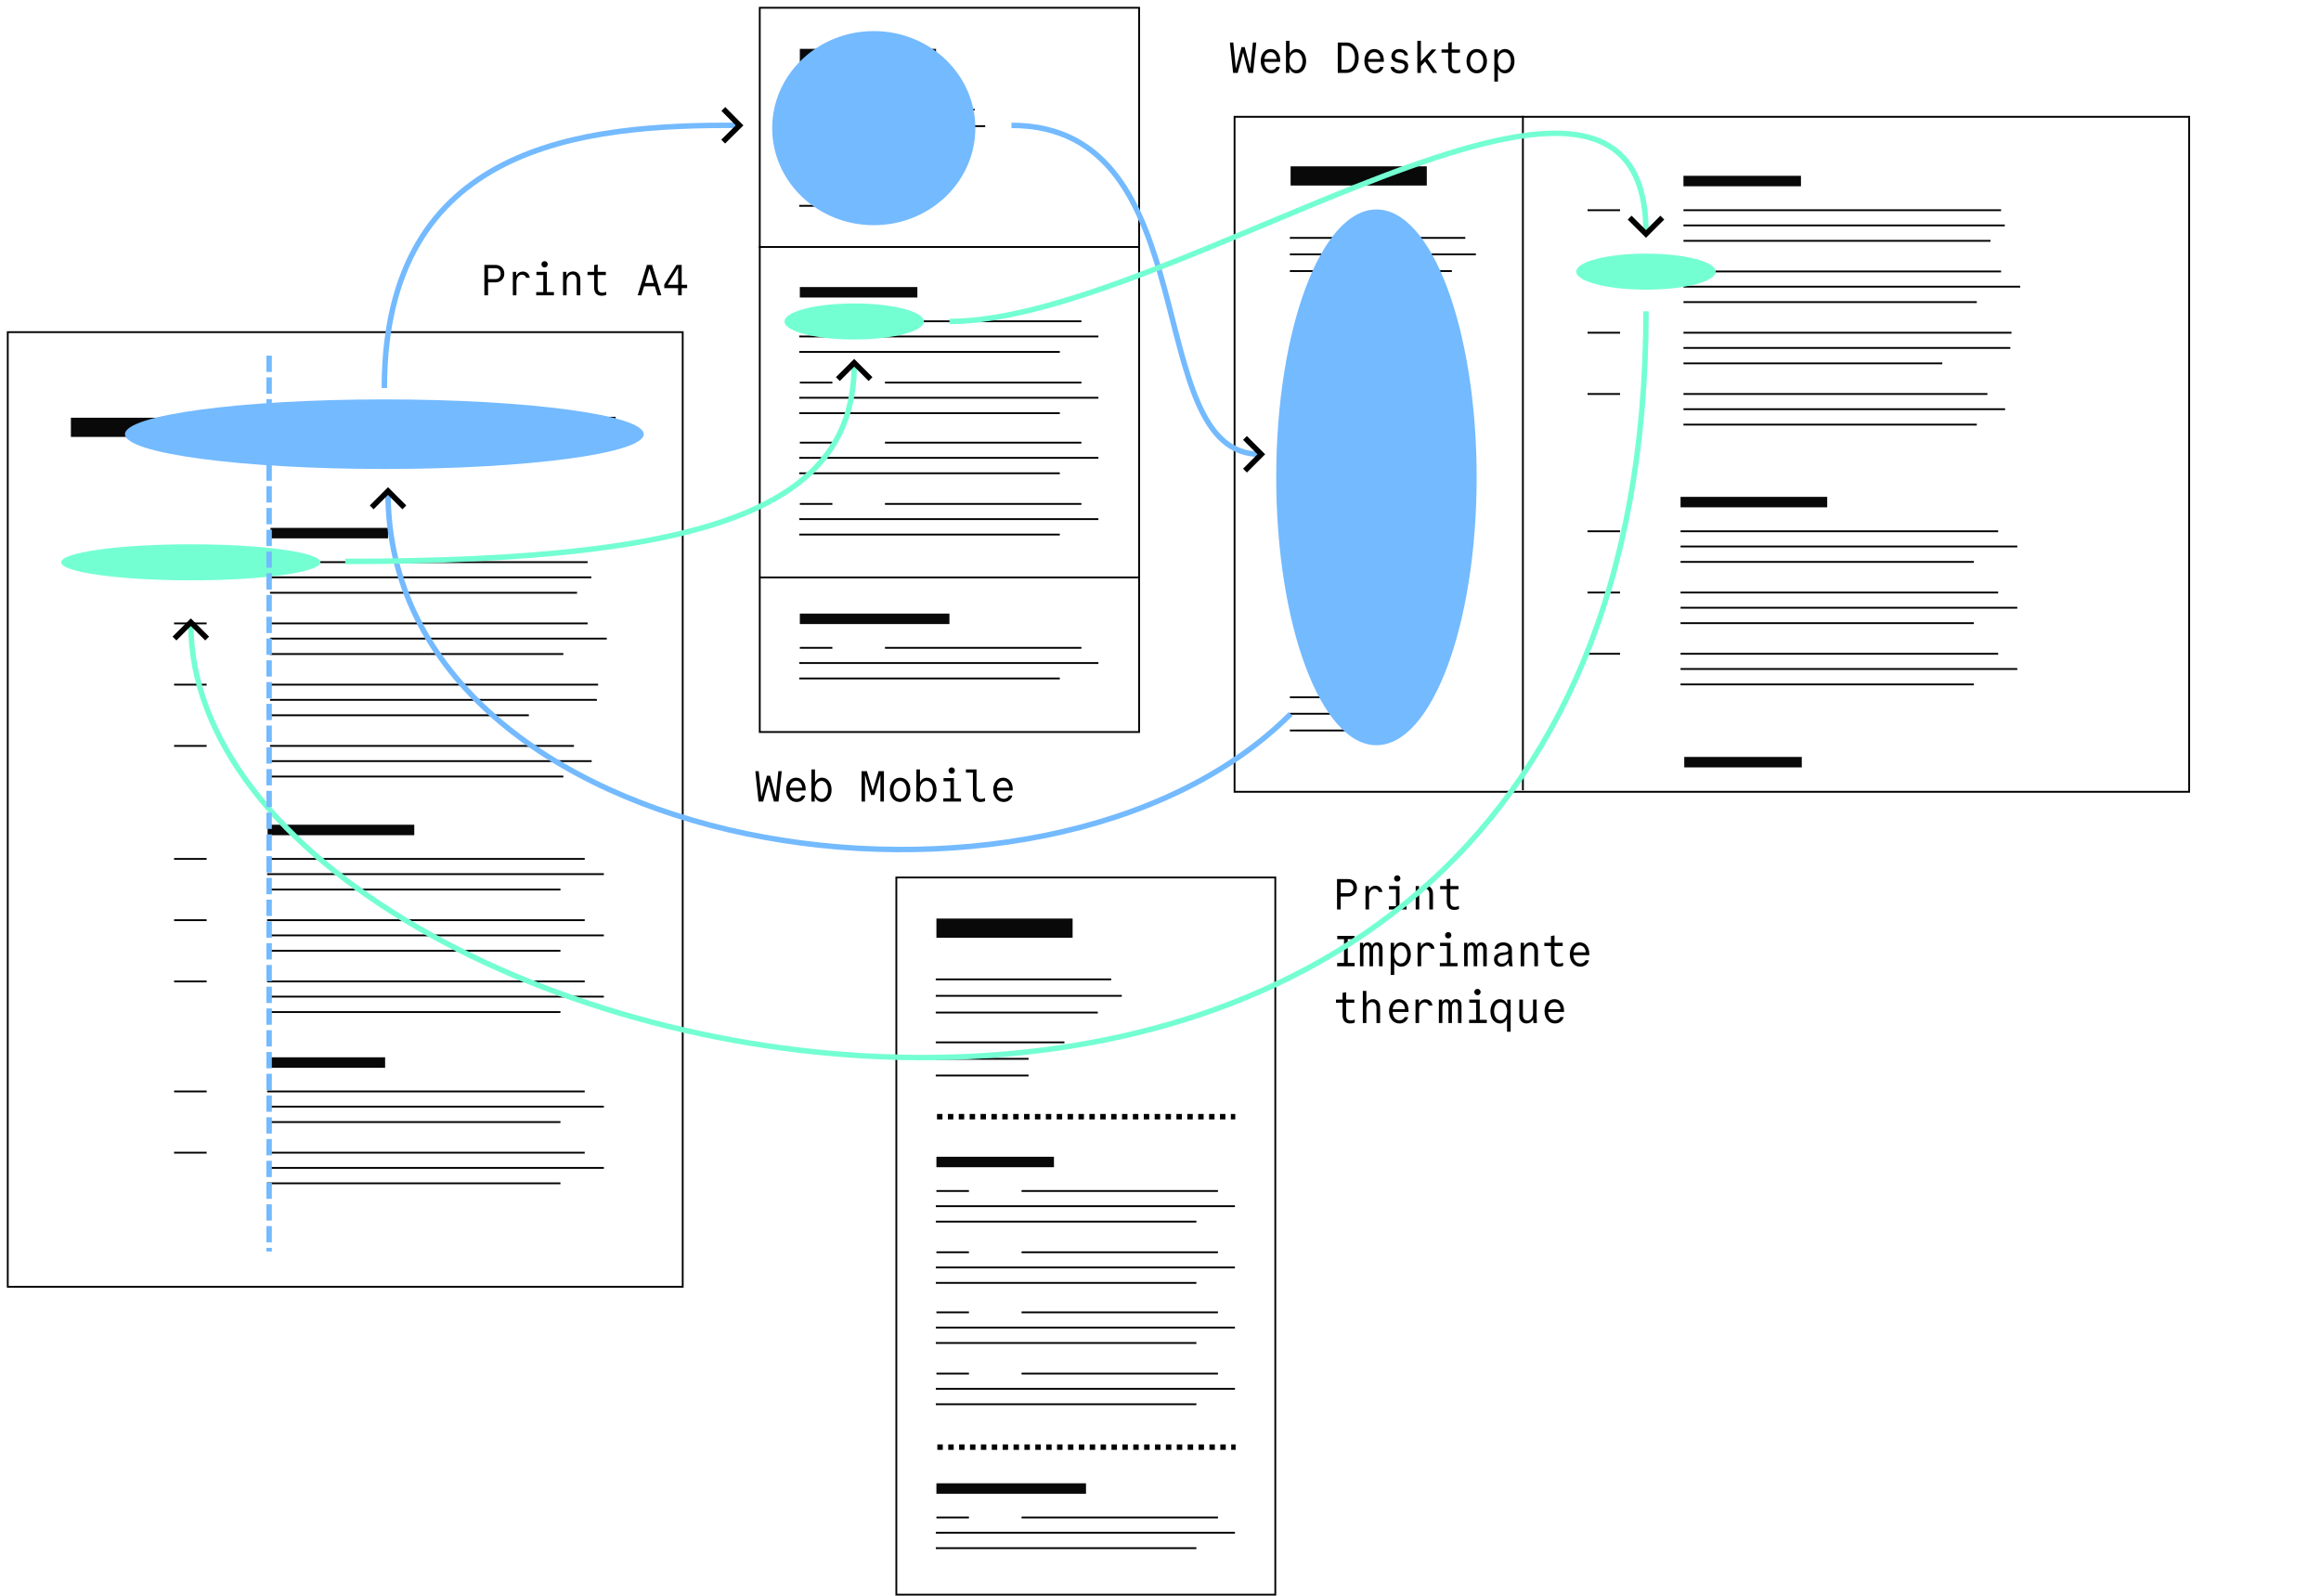 <?xml version="1.0" encoding="UTF-8" standalone="no"?>
<!-- Created with Inkscape (http://www.inkscape.org/) -->

<svg
   width="1280"
   height="880"
   viewBox="0 0 338.667 232.833"
   version="1.1"
   id="svg1"
   xml:space="preserve"
   inkscape:version="1.3 (1:1.3+202307231459+0e150ed6c4)"
   sodipodi:docname="05.svg"
   xmlns:inkscape="http://www.inkscape.org/namespaces/inkscape"
   xmlns:sodipodi="http://sodipodi.sourceforge.net/DTD/sodipodi-0.dtd"
   xmlns="http://www.w3.org/2000/svg"
   xmlns:svg="http://www.w3.org/2000/svg"><sodipodi:namedview
     id="namedview1"
     pagecolor="#ffffff"
     bordercolor="#666666"
     borderopacity="1.0"
     inkscape:showpageshadow="2"
     inkscape:pageopacity="0.0"
     inkscape:pagecheckerboard="0"
     inkscape:deskcolor="#d1d1d1"
     inkscape:document-units="mm"
     inkscape:zoom="0.78061396"
     inkscape:cx="420.18209"
     inkscape:cy="229.94721"
     inkscape:window-width="2560"
     inkscape:window-height="1371"
     inkscape:window-x="0"
     inkscape:window-y="32"
     inkscape:window-maximized="1"
     inkscape:current-layer="svg1" /><defs
     id="defs1"><marker
       style="overflow:visible"
       id="ArrowWide"
       refX="0"
       refY="0"
       orient="auto-start-reverse"
       inkscape:stockid="Wide arrow"
       markerWidth="1"
       markerHeight="1"
       viewBox="0 0 1 1"
       inkscape:isstock="true"
       inkscape:collect="always"
       preserveAspectRatio="xMidYMid"><path
         style="fill:none;stroke:context-stroke;stroke-width:1;stroke-linecap:butt"
         d="M 3,-3 0,0 3,3"
         transform="rotate(180,0.125,0)"
         sodipodi:nodetypes="ccc"
         id="path1" /></marker><marker
       style="overflow:visible"
       id="ArrowWide-6"
       refX="0"
       refY="0"
       orient="auto-start-reverse"
       inkscape:stockid="Wide arrow"
       markerWidth="1"
       markerHeight="1"
       viewBox="0 0 1 1"
       inkscape:isstock="true"
       inkscape:collect="always"
       preserveAspectRatio="xMidYMid"><path
         style="fill:none;stroke:context-stroke;stroke-width:1;stroke-linecap:butt"
         d="M 3,-3 0,0 3,3"
         transform="rotate(180,0.125,0)"
         sodipodi:nodetypes="ccc"
         id="path1-4" /></marker></defs><g
     inkscape:label="Calque 1"
     inkscape:groupmode="layer"
     id="layer1"
     style="display:inline" /><g
     inkscape:groupmode="layer"
     id="layer2"
     inkscape:label="Calque 2" /><rect
     style="fill:none;fill-opacity:1;stroke:#000000;stroke-width:0.265;stroke-dasharray:none;stroke-opacity:0.994"
     id="rect4"
     width="98.485"
     height="139.286"
     x="1.132"
     y="48.462" /><rect
     style="fill:#090909;fill-opacity:1;stroke:none;stroke-width:0.244;stroke-dasharray:none;stroke-opacity:0.994"
     id="rect5"
     width="19.873"
     height="2.799"
     x="10.344"
     y="60.949" /><rect
     style="fill:#090909;fill-opacity:1;stroke:none;stroke-width:0.244;stroke-dasharray:none;stroke-opacity:0.994"
     id="rect5-0"
     width="17.15"
     height="1.527"
     x="39.469"
     y="77.022" /><path
     style="fill:none;stroke:#000000;stroke-width:0.265;stroke-linecap:butt;stroke-linejoin:miter;stroke-dasharray:none;stroke-opacity:1"
     d="M 39.469,60.949 H 65.074"
     id="path5" /><path
     style="fill:none;stroke:#000000;stroke-width:0.265;stroke-linecap:butt;stroke-linejoin:miter;stroke-dasharray:none;stroke-opacity:1"
     d="M 39.469,63.351 H 66.616"
     id="path5-9" /><path
     style="fill:none;stroke:#000000;stroke-width:0.265;stroke-linecap:butt;stroke-linejoin:miter;stroke-dasharray:none;stroke-opacity:1"
     d="M 39.469,65.79 H 63.116"
     id="path5-4" /><g
     id="g6"
     transform="matrix(1,0,0,1,-281.771,-30.428)"
     style="stroke-width:1"><path
       style="fill:none;stroke:#000000;stroke-width:0.265;stroke-linecap:butt;stroke-linejoin:miter;stroke-dasharray:none;stroke-opacity:1"
       d="m 321.17,112.447 h 46.344"
       id="path5-5" /><path
       style="fill:none;stroke:#000000;stroke-width:0.265;stroke-linecap:butt;stroke-linejoin:miter;stroke-dasharray:none;stroke-opacity:1"
       d="m 307.174,112.447 h 4.747"
       id="path5-5-9" /><path
       style="fill:none;stroke:#000000;stroke-width:0.265;stroke-linecap:butt;stroke-linejoin:miter;stroke-dasharray:none;stroke-opacity:1"
       d="m 321.17,114.665 h 46.884"
       id="path5-9-4"
       sodipodi:nodetypes="cc" /><path
       style="fill:none;stroke:#000000;stroke-width:0.265;stroke-linecap:butt;stroke-linejoin:miter;stroke-dasharray:none;stroke-opacity:1"
       d="m 321.17,116.916 h 44.8"
       id="path5-4-7"
       sodipodi:nodetypes="cc" /></g><g
     id="g7"
     transform="matrix(1,0,0,1,-281.771,-30.428)"
     style="stroke-width:1"><path
       style="fill:none;stroke:#000000;stroke-width:0.265;stroke-linecap:butt;stroke-linejoin:miter;stroke-dasharray:none;stroke-opacity:1"
       d="m 321.17,121.385 h 46.344"
       id="path5-5-5" /><path
       style="fill:none;stroke:#000000;stroke-width:0.265;stroke-linecap:butt;stroke-linejoin:miter;stroke-dasharray:none;stroke-opacity:1"
       d="m 307.174,121.385 h 4.747"
       id="path5-5-9-2" /><path
       style="fill:none;stroke:#000000;stroke-width:0.265;stroke-linecap:butt;stroke-linejoin:miter;stroke-dasharray:none;stroke-opacity:1"
       d="m 321.17,123.603 h 49.136"
       id="path5-9-4-5" /><path
       style="fill:none;stroke:#000000;stroke-width:0.265;stroke-linecap:butt;stroke-linejoin:miter;stroke-dasharray:none;stroke-opacity:1"
       d="m 321.17,125.854 h 42.801"
       id="path5-4-7-4" /></g><g
     id="g8"
     transform="matrix(1,0,0,1,-281.771,-30.428)"
     style="stroke-width:1"><path
       style="fill:none;stroke:#000000;stroke-width:0.265;stroke-linecap:butt;stroke-linejoin:miter;stroke-dasharray:none;stroke-opacity:1"
       d="m 321.17,130.323 h 47.87"
       id="path5-5-5-3"
       sodipodi:nodetypes="cc" /><path
       style="fill:none;stroke:#000000;stroke-width:0.265;stroke-linecap:butt;stroke-linejoin:miter;stroke-dasharray:none;stroke-opacity:1"
       d="m 307.174,130.323 h 4.747"
       id="path5-5-9-2-1" /><path
       style="fill:none;stroke:#000000;stroke-width:0.265;stroke-linecap:butt;stroke-linejoin:miter;stroke-dasharray:none;stroke-opacity:1"
       d="M 321.17,132.541 H 368.863"
       id="path5-9-4-5-4"
       sodipodi:nodetypes="cc" /><path
       style="fill:none;stroke:#000000;stroke-width:0.265;stroke-linecap:butt;stroke-linejoin:miter;stroke-dasharray:none;stroke-opacity:1"
       d="m 321.17,134.792 c 0,0 32.882,0 37.767,0"
       id="path5-4-7-4-9"
       sodipodi:nodetypes="cc" /></g><g
     id="g9"
     transform="matrix(1,0,0,1,-281.771,-30.428)"
     style="stroke-width:1"><path
       style="fill:none;stroke:#000000;stroke-width:0.265;stroke-linecap:butt;stroke-linejoin:miter;stroke-dasharray:none;stroke-opacity:1"
       d="m 321.17,139.261 h 44.348"
       id="path5-5-5-9"
       sodipodi:nodetypes="cc" /><path
       style="fill:none;stroke:#000000;stroke-width:0.265;stroke-linecap:butt;stroke-linejoin:miter;stroke-dasharray:none;stroke-opacity:1"
       d="m 307.174,139.261 h 4.747"
       id="path5-5-9-2-2" /><path
       style="fill:none;stroke:#000000;stroke-width:0.265;stroke-linecap:butt;stroke-linejoin:miter;stroke-dasharray:none;stroke-opacity:1"
       d="m 321.17,141.479 h 46.933"
       id="path5-9-4-5-6"
       sodipodi:nodetypes="cc" /><path
       style="fill:none;stroke:#000000;stroke-width:0.265;stroke-linecap:butt;stroke-linejoin:miter;stroke-dasharray:none;stroke-opacity:1"
       d="m 321.17,143.73 h 42.801"
       id="path5-4-7-4-6" /></g><rect
     style="fill:#090909;fill-opacity:1;stroke:none;stroke-width:0.244;stroke-dasharray:none;stroke-opacity:0.994"
     id="rect5-0-0"
     width="21.405"
     height="1.527"
     x="39.044"
     y="120.334" /><g
     id="g10"
     transform="matrix(1,0,0,1,-281.771,-30.428)"
     style="stroke-width:1"><path
       style="fill:none;stroke:#000000;stroke-width:0.265;stroke-linecap:butt;stroke-linejoin:miter;stroke-dasharray:none;stroke-opacity:1"
       d="m 320.746,155.75 h 46.344"
       id="path5-5-8" /><path
       style="fill:none;stroke:#000000;stroke-width:0.265;stroke-linecap:butt;stroke-linejoin:miter;stroke-dasharray:none;stroke-opacity:1"
       d="m 307.174,155.75 h 4.747"
       id="path5-5-9-7" /><path
       style="fill:none;stroke:#000000;stroke-width:0.265;stroke-linecap:butt;stroke-linejoin:miter;stroke-dasharray:none;stroke-opacity:1"
       d="m 320.746,157.968 h 49.136"
       id="path5-9-4-1" /><path
       style="fill:none;stroke:#000000;stroke-width:0.265;stroke-linecap:butt;stroke-linejoin:miter;stroke-dasharray:none;stroke-opacity:1"
       d="m 320.746,160.219 h 42.801"
       id="path5-4-7-7" /></g><g
     id="g11"
     transform="matrix(1,0,0,1,-281.771,-30.428)"
     style="stroke-width:1"><path
       style="fill:none;stroke:#000000;stroke-width:0.265;stroke-linecap:butt;stroke-linejoin:miter;stroke-dasharray:none;stroke-opacity:1"
       d="m 320.746,164.688 h 46.344"
       id="path5-5-5-7" /><path
       style="fill:none;stroke:#000000;stroke-width:0.265;stroke-linecap:butt;stroke-linejoin:miter;stroke-dasharray:none;stroke-opacity:1"
       d="m 307.174,164.688 h 4.747"
       id="path5-5-9-2-22" /><path
       style="fill:none;stroke:#000000;stroke-width:0.265;stroke-linecap:butt;stroke-linejoin:miter;stroke-dasharray:none;stroke-opacity:1"
       d="m 320.746,166.906 h 49.136"
       id="path5-9-4-5-61" /><path
       style="fill:none;stroke:#000000;stroke-width:0.265;stroke-linecap:butt;stroke-linejoin:miter;stroke-dasharray:none;stroke-opacity:1"
       d="m 320.746,169.157 h 42.801"
       id="path5-4-7-4-0" /></g><g
     id="g12"
     transform="matrix(1,0,0,1,-281.771,-30.428)"
     style="stroke-width:1"><path
       style="fill:none;stroke:#000000;stroke-width:0.265;stroke-linecap:butt;stroke-linejoin:miter;stroke-dasharray:none;stroke-opacity:1"
       d="m 320.746,173.626 h 46.344"
       id="path5-5-5-3-1" /><path
       style="fill:none;stroke:#000000;stroke-width:0.265;stroke-linecap:butt;stroke-linejoin:miter;stroke-dasharray:none;stroke-opacity:1"
       d="m 307.174,173.626 h 4.747"
       id="path5-5-9-2-1-5" /><path
       style="fill:none;stroke:#000000;stroke-width:0.265;stroke-linecap:butt;stroke-linejoin:miter;stroke-dasharray:none;stroke-opacity:1"
       d="m 320.746,175.843 h 49.136"
       id="path5-9-4-5-4-9" /><path
       style="fill:none;stroke:#000000;stroke-width:0.265;stroke-linecap:butt;stroke-linejoin:miter;stroke-dasharray:none;stroke-opacity:1"
       d="m 320.746,178.095 h 42.801"
       id="path5-4-7-4-9-4" /></g><rect
     style="fill:#090909;fill-opacity:1;stroke:none;stroke-width:0.244;stroke-dasharray:none;stroke-opacity:0.994"
     id="rect5-0-0-5"
     width="17.15"
     height="1.527"
     x="39.044"
     y="154.267" /><g
     id="g13"
     transform="matrix(1,0,0,1,-281.771,-30.428)"
     style="stroke-width:1"><path
       style="fill:none;stroke:#000000;stroke-width:0.265;stroke-linecap:butt;stroke-linejoin:miter;stroke-dasharray:none;stroke-opacity:1"
       d="m 320.746,189.675 h 46.344"
       id="path5-5-8-7" /><path
       style="fill:none;stroke:#000000;stroke-width:0.265;stroke-linecap:butt;stroke-linejoin:miter;stroke-dasharray:none;stroke-opacity:1"
       d="m 307.174,189.675 h 4.747"
       id="path5-5-9-7-7" /><path
       style="fill:none;stroke:#000000;stroke-width:0.265;stroke-linecap:butt;stroke-linejoin:miter;stroke-dasharray:none;stroke-opacity:1"
       d="m 320.746,191.893 h 49.136"
       id="path5-9-4-1-6" /><path
       style="fill:none;stroke:#000000;stroke-width:0.265;stroke-linecap:butt;stroke-linejoin:miter;stroke-dasharray:none;stroke-opacity:1"
       d="m 320.746,194.144 h 42.801"
       id="path5-4-7-7-7" /></g><g
     id="g14"
     transform="matrix(1,0,0,1,-281.771,-30.428)"
     style="stroke-width:1"><path
       style="fill:none;stroke:#000000;stroke-width:0.265;stroke-linecap:butt;stroke-linejoin:miter;stroke-dasharray:none;stroke-opacity:1"
       d="m 320.746,198.613 h 46.344"
       id="path5-5-5-7-6" /><path
       style="fill:none;stroke:#000000;stroke-width:0.265;stroke-linecap:butt;stroke-linejoin:miter;stroke-dasharray:none;stroke-opacity:1"
       d="m 307.174,198.613 h 4.747"
       id="path5-5-9-2-22-5" /><path
       style="fill:none;stroke:#000000;stroke-width:0.265;stroke-linecap:butt;stroke-linejoin:miter;stroke-dasharray:none;stroke-opacity:1"
       d="m 320.746,200.831 h 49.136"
       id="path5-9-4-5-61-6" /><path
       style="fill:none;stroke:#000000;stroke-width:0.265;stroke-linecap:butt;stroke-linejoin:miter;stroke-dasharray:none;stroke-opacity:1"
       d="m 320.746,203.082 h 42.801"
       id="path5-4-7-4-0-3" /></g><path
     style="fill:none;stroke:#000000;stroke-width:0.265;stroke-linecap:butt;stroke-linejoin:miter;stroke-dasharray:none;stroke-opacity:1"
     d="M 71.048,60.949 H 89.825"
     id="path5-6" /><path
     style="fill:none;stroke:#000000;stroke-width:0.265;stroke-linecap:butt;stroke-linejoin:miter;stroke-dasharray:none;stroke-opacity:1"
     d="M 71.048,63.351 H 84.591"
     id="path5-9-1" /><path
     style="fill:none;stroke:#000000;stroke-width:0.265;stroke-linecap:butt;stroke-linejoin:miter;stroke-dasharray:none;stroke-opacity:1"
     d="M 71.048,65.79 H 84.591"
     id="path5-4-0" /><rect
     style="fill:none;fill-opacity:1;stroke:#000000;stroke-width:0.265;stroke-dasharray:none;stroke-opacity:0.994"
     id="rect4-1"
     width="98.485"
     height="139.286"
     x="17.041"
     y="-319.426"
     transform="rotate(90)" /><rect
     style="fill:#090909;fill-opacity:1;stroke:none;stroke-width:0.244;stroke-dasharray:none;stroke-opacity:0.994"
     id="rect5-05"
     width="19.873"
     height="2.799"
     x="188.317"
     y="24.271" /><g
     id="g18"
     transform="matrix(1,0,0,1,-314.751,-57.517)"
     style="stroke-width:1"><path
       style="fill:none;stroke:#000000;stroke-width:0.265;stroke-linecap:butt;stroke-linejoin:miter;stroke-dasharray:none;stroke-opacity:1"
       d="m 502.958,92.227 h 25.6"
       id="path5-1" /><path
       style="fill:none;stroke:#000000;stroke-width:0.265;stroke-linecap:butt;stroke-linejoin:miter;stroke-dasharray:none;stroke-opacity:1"
       d="m 502.958,94.629 h 27.142"
       id="path5-9-0" /><path
       style="fill:none;stroke:#000000;stroke-width:0.265;stroke-linecap:butt;stroke-linejoin:miter;stroke-dasharray:none;stroke-opacity:1"
       d="m 502.958,97.067 h 23.642"
       id="path5-4-8" /></g><g
     id="g24"
     transform="matrix(1,0,0,1,-285.627,-67.976)"
     style="stroke-width:1"><rect
       style="fill:#090909;fill-opacity:1;stroke:none;stroke-width:0.244;stroke-dasharray:none;stroke-opacity:0.994"
       id="rect5-0-1"
       width="17.146"
       height="1.527"
       x="531.267"
       y="93.627" /><g
       id="g6-5"
       transform="translate(210.098,-13.8)"
       style="stroke-width:1"><path
         style="fill:none;stroke:#000000;stroke-width:0.265;stroke-linecap:butt;stroke-linejoin:miter;stroke-dasharray:none;stroke-opacity:1"
         d="m 321.17,112.447 h 46.344"
         id="path5-5-0" /><path
         style="fill:none;stroke:#000000;stroke-width:0.265;stroke-linecap:butt;stroke-linejoin:miter;stroke-dasharray:none;stroke-opacity:1"
         d="m 307.174,112.447 h 4.747"
         id="path5-5-9-64" /><path
         style="fill:none;stroke:#000000;stroke-width:0.265;stroke-linecap:butt;stroke-linejoin:miter;stroke-dasharray:none;stroke-opacity:1"
         d="m 321.17,114.665 h 46.884"
         id="path5-9-4-6"
         sodipodi:nodetypes="cc" /><path
         style="fill:none;stroke:#000000;stroke-width:0.265;stroke-linecap:butt;stroke-linejoin:miter;stroke-dasharray:none;stroke-opacity:1"
         d="m 321.17,116.916 h 44.8"
         id="path5-4-7-2"
         sodipodi:nodetypes="cc" /></g><g
       id="g7-5"
       transform="translate(210.098,-13.8)"
       style="stroke-width:1"><path
         style="fill:none;stroke:#000000;stroke-width:0.265;stroke-linecap:butt;stroke-linejoin:miter;stroke-dasharray:none;stroke-opacity:1"
         d="m 321.17,121.385 h 46.344"
         id="path5-5-5-86" /><path
         style="fill:none;stroke:#000000;stroke-width:0.265;stroke-linecap:butt;stroke-linejoin:miter;stroke-dasharray:none;stroke-opacity:1"
         d="m 307.174,121.385 h 4.747"
         id="path5-5-9-2-28" /><path
         style="fill:none;stroke:#000000;stroke-width:0.265;stroke-linecap:butt;stroke-linejoin:miter;stroke-dasharray:none;stroke-opacity:1"
         d="m 321.17,123.603 h 49.136"
         id="path5-9-4-5-47" /><path
         style="fill:none;stroke:#000000;stroke-width:0.265;stroke-linecap:butt;stroke-linejoin:miter;stroke-dasharray:none;stroke-opacity:1"
         d="m 321.17,125.854 h 42.801"
         id="path5-4-7-4-2" /></g><g
       id="g8-4"
       transform="translate(210.098,-13.8)"
       style="stroke-width:1"><path
         style="fill:none;stroke:#000000;stroke-width:0.265;stroke-linecap:butt;stroke-linejoin:miter;stroke-dasharray:none;stroke-opacity:1"
         d="m 321.17,130.323 h 47.87"
         id="path5-5-5-3-0"
         sodipodi:nodetypes="cc" /><path
         style="fill:none;stroke:#000000;stroke-width:0.265;stroke-linecap:butt;stroke-linejoin:miter;stroke-dasharray:none;stroke-opacity:1"
         d="m 307.174,130.323 h 4.747"
         id="path5-5-9-2-1-6" /><path
         style="fill:none;stroke:#000000;stroke-width:0.265;stroke-linecap:butt;stroke-linejoin:miter;stroke-dasharray:none;stroke-opacity:1"
         d="M 321.17,132.541 H 368.863"
         id="path5-9-4-5-4-2"
         sodipodi:nodetypes="cc" /><path
         style="fill:none;stroke:#000000;stroke-width:0.265;stroke-linecap:butt;stroke-linejoin:miter;stroke-dasharray:none;stroke-opacity:1"
         d="m 321.17,134.792 c 0,0 32.882,0 37.767,0"
         id="path5-4-7-4-9-9"
         sodipodi:nodetypes="cc" /></g><g
       id="g9-9"
       transform="translate(210.098,-13.8)"
       style="stroke-width:1"><path
         style="fill:none;stroke:#000000;stroke-width:0.265;stroke-linecap:butt;stroke-linejoin:miter;stroke-dasharray:none;stroke-opacity:1"
         d="m 321.17,139.261 h 44.348"
         id="path5-5-5-9-0"
         sodipodi:nodetypes="cc" /><path
         style="fill:none;stroke:#000000;stroke-width:0.265;stroke-linecap:butt;stroke-linejoin:miter;stroke-dasharray:none;stroke-opacity:1"
         d="m 307.174,139.261 h 4.747"
         id="path5-5-9-2-2-8" /><path
         style="fill:none;stroke:#000000;stroke-width:0.265;stroke-linecap:butt;stroke-linejoin:miter;stroke-dasharray:none;stroke-opacity:1"
         d="m 321.17,141.479 h 46.933"
         id="path5-9-4-5-6-1"
         sodipodi:nodetypes="cc" /><path
         style="fill:none;stroke:#000000;stroke-width:0.265;stroke-linecap:butt;stroke-linejoin:miter;stroke-dasharray:none;stroke-opacity:1"
         d="m 321.17,143.73 h 42.801"
         id="path5-4-7-4-6-3" /></g></g><g
     id="g23"
     transform="matrix(1,0,0,1,-285.627,-69.711)"
     style="stroke-width:1"><g
       id="g21"
       transform="translate(-6.87)"
       style="stroke-width:1"><rect
         style="fill:#090909;fill-opacity:1;stroke:none;stroke-width:0.244;stroke-dasharray:none;stroke-opacity:0.994"
         id="rect5-0-0-1"
         width="21.4"
         height="1.527"
         x="537.713"
         y="142.206" /><g
         id="g10-1"
         transform="translate(216.967,-8.523)"
         style="stroke-width:1"><path
           style="fill:none;stroke:#000000;stroke-width:0.265;stroke-linecap:butt;stroke-linejoin:miter;stroke-dasharray:none;stroke-opacity:1"
           d="m 320.746,155.75 h 46.344"
           id="path5-5-8-0" /><path
           style="fill:none;stroke:#000000;stroke-width:0.265;stroke-linecap:butt;stroke-linejoin:miter;stroke-dasharray:none;stroke-opacity:1"
           d="m 307.174,155.75 h 4.747"
           id="path5-5-9-7-3" /><path
           style="fill:none;stroke:#000000;stroke-width:0.265;stroke-linecap:butt;stroke-linejoin:miter;stroke-dasharray:none;stroke-opacity:1"
           d="m 320.746,157.968 h 49.136"
           id="path5-9-4-1-4" /><path
           style="fill:none;stroke:#000000;stroke-width:0.265;stroke-linecap:butt;stroke-linejoin:miter;stroke-dasharray:none;stroke-opacity:1"
           d="m 320.746,160.219 h 42.801"
           id="path5-4-7-7-0" /></g><g
         id="g11-3"
         transform="translate(216.967,-8.523)"
         style="stroke-width:1"><path
           style="fill:none;stroke:#000000;stroke-width:0.265;stroke-linecap:butt;stroke-linejoin:miter;stroke-dasharray:none;stroke-opacity:1"
           d="m 320.746,164.688 h 46.344"
           id="path5-5-5-7-9" /><path
           style="fill:none;stroke:#000000;stroke-width:0.265;stroke-linecap:butt;stroke-linejoin:miter;stroke-dasharray:none;stroke-opacity:1"
           d="m 307.174,164.688 h 4.747"
           id="path5-5-9-2-22-1" /><path
           style="fill:none;stroke:#000000;stroke-width:0.265;stroke-linecap:butt;stroke-linejoin:miter;stroke-dasharray:none;stroke-opacity:1"
           d="m 320.746,166.906 h 49.136"
           id="path5-9-4-5-61-9" /><path
           style="fill:none;stroke:#000000;stroke-width:0.265;stroke-linecap:butt;stroke-linejoin:miter;stroke-dasharray:none;stroke-opacity:1"
           d="m 320.746,169.157 h 42.801"
           id="path5-4-7-4-0-6" /></g><g
         id="g12-9"
         transform="translate(216.967,-8.523)"
         style="stroke-width:1"><path
           style="fill:none;stroke:#000000;stroke-width:0.265;stroke-linecap:butt;stroke-linejoin:miter;stroke-dasharray:none;stroke-opacity:1"
           d="m 320.746,173.626 h 46.344"
           id="path5-5-5-3-1-3" /><path
           style="fill:none;stroke:#000000;stroke-width:0.265;stroke-linecap:butt;stroke-linejoin:miter;stroke-dasharray:none;stroke-opacity:1"
           d="m 307.174,173.626 h 4.747"
           id="path5-5-9-2-1-5-3" /><path
           style="fill:none;stroke:#000000;stroke-width:0.265;stroke-linecap:butt;stroke-linejoin:miter;stroke-dasharray:none;stroke-opacity:1"
           d="m 320.746,175.843 h 49.136"
           id="path5-9-4-5-4-9-8" /><path
           style="fill:none;stroke:#000000;stroke-width:0.265;stroke-linecap:butt;stroke-linejoin:miter;stroke-dasharray:none;stroke-opacity:1"
           d="m 320.746,178.095 h 42.801"
           id="path5-4-7-4-9-4-0" /></g></g></g><rect
     style="fill:#090909;fill-opacity:1;stroke:none;stroke-width:0.244;stroke-dasharray:none;stroke-opacity:0.994"
     id="rect5-0-0-5-5"
     width="17.15"
     height="1.527"
     x="245.757"
     y="110.44" /><g
     id="g20"
     transform="matrix(1,0,0,1,-288.673,-67.976)"
     style="stroke-width:1"><g
       id="g19"
       transform="translate(-57.645,77.489)"
       style="stroke-width:1"><path
         style="fill:none;stroke:#000000;stroke-width:0.265;stroke-linecap:butt;stroke-linejoin:miter;stroke-dasharray:none;stroke-opacity:1"
         d="M 534.531,92.227 H 553.304"
         id="path5-6-6" /><path
         style="fill:none;stroke:#000000;stroke-width:0.265;stroke-linecap:butt;stroke-linejoin:miter;stroke-dasharray:none;stroke-opacity:1"
         d="m 534.531,94.629 h 13.541"
         id="path5-9-1-9" /><path
         style="fill:none;stroke:#000000;stroke-width:0.265;stroke-linecap:butt;stroke-linejoin:miter;stroke-dasharray:none;stroke-opacity:1"
         d="m 534.531,97.067 h 13.541"
         id="path5-4-0-8" /></g></g><rect
     style="fill:none;fill-opacity:1;stroke:#000000;stroke-width:0.265;stroke-dasharray:none;stroke-opacity:0.994"
     id="rect4-0"
     width="55.354"
     height="105.673"
     x="110.859"
     y="1.132" /><rect
     style="fill:#090909;fill-opacity:1;stroke:none;stroke-width:0.244;stroke-dasharray:none;stroke-opacity:0.994"
     id="rect5-8"
     width="19.873"
     height="2.799"
     x="116.708"
     y="7.128" /><rect
     style="fill:#090909;fill-opacity:1;stroke:none;stroke-width:0.244;stroke-dasharray:none;stroke-opacity:0.994"
     id="rect5-0-8"
     width="17.15"
     height="1.527"
     x="116.708"
     y="41.883" /><g
     id="g17"
     transform="matrix(1,0,0,1,-281.771,-77.757)"
     style="stroke-width:1"><path
       style="fill:none;stroke:#000000;stroke-width:0.265;stroke-linecap:butt;stroke-linejoin:miter;stroke-dasharray:none;stroke-opacity:1"
       d="m 410.901,124.635 h 28.659"
       id="path5-5-85"
       sodipodi:nodetypes="cc" /><path
       style="fill:none;stroke:#000000;stroke-width:0.265;stroke-linecap:butt;stroke-linejoin:miter;stroke-dasharray:none;stroke-opacity:1"
       d="m 398.478,124.635 h 4.747"
       id="path5-5-9-6"
       sodipodi:nodetypes="cc" /><path
       style="fill:none;stroke:#000000;stroke-width:0.265;stroke-linecap:butt;stroke-linejoin:miter;stroke-dasharray:none;stroke-opacity:1"
       d="m 398.392,126.853 h 43.647"
       id="path5-9-4-11" /><path
       style="fill:none;stroke:#000000;stroke-width:0.265;stroke-linecap:butt;stroke-linejoin:miter;stroke-dasharray:none;stroke-opacity:1"
       d="m 398.392,129.104 h 38.02"
       id="path5-4-7-5" /></g><rect
     style="fill:#090909;fill-opacity:1;stroke:none;stroke-width:0.244;stroke-dasharray:none;stroke-opacity:0.994"
     id="rect5-0-8-8"
     width="21.828"
     height="1.527"
     x="116.708"
     y="89.527" /><g
     id="g17-1"
     transform="matrix(1,0,0,1,-281.771,-30.113)"
     style="stroke-width:1"><path
       style="fill:none;stroke:#000000;stroke-width:0.265;stroke-linecap:butt;stroke-linejoin:miter;stroke-dasharray:none;stroke-opacity:1"
       d="m 410.901,124.635 h 28.659"
       id="path5-5-85-2"
       sodipodi:nodetypes="cc" /><path
       style="fill:none;stroke:#000000;stroke-width:0.265;stroke-linecap:butt;stroke-linejoin:miter;stroke-dasharray:none;stroke-opacity:1"
       d="m 398.478,124.635 h 4.747"
       id="path5-5-9-6-8"
       sodipodi:nodetypes="cc" /><path
       style="fill:none;stroke:#000000;stroke-width:0.265;stroke-linecap:butt;stroke-linejoin:miter;stroke-dasharray:none;stroke-opacity:1"
       d="m 398.392,126.853 h 43.647"
       id="path5-9-4-11-93" /><path
       style="fill:none;stroke:#000000;stroke-width:0.265;stroke-linecap:butt;stroke-linejoin:miter;stroke-dasharray:none;stroke-opacity:1"
       d="m 398.392,129.104 h 38.02"
       id="path5-4-7-5-6" /></g><g
     id="g17-8"
     transform="matrix(1,0,0,1,-281.771,-68.817)"
     style="stroke-width:1"><path
       style="fill:none;stroke:#000000;stroke-width:0.265;stroke-linecap:butt;stroke-linejoin:miter;stroke-dasharray:none;stroke-opacity:1"
       d="m 410.901,124.635 h 28.659"
       id="path5-5-85-8"
       sodipodi:nodetypes="cc" /><path
       style="fill:none;stroke:#000000;stroke-width:0.265;stroke-linecap:butt;stroke-linejoin:miter;stroke-dasharray:none;stroke-opacity:1"
       d="m 398.478,124.635 h 4.747"
       id="path5-5-9-6-9"
       sodipodi:nodetypes="cc" /><path
       style="fill:none;stroke:#000000;stroke-width:0.265;stroke-linecap:butt;stroke-linejoin:miter;stroke-dasharray:none;stroke-opacity:1"
       d="m 398.392,126.853 h 43.647"
       id="path5-9-4-11-7" /><path
       style="fill:none;stroke:#000000;stroke-width:0.265;stroke-linecap:butt;stroke-linejoin:miter;stroke-dasharray:none;stroke-opacity:1"
       d="m 398.392,129.104 h 38.02"
       id="path5-4-7-5-7" /></g><g
     id="g17-0"
     transform="matrix(1,0,0,1,-281.771,-60.05)"
     style="stroke-width:1"><path
       style="fill:none;stroke:#000000;stroke-width:0.265;stroke-linecap:butt;stroke-linejoin:miter;stroke-dasharray:none;stroke-opacity:1"
       d="m 410.901,124.635 h 28.659"
       id="path5-5-85-3"
       sodipodi:nodetypes="cc" /><path
       style="fill:none;stroke:#000000;stroke-width:0.265;stroke-linecap:butt;stroke-linejoin:miter;stroke-dasharray:none;stroke-opacity:1"
       d="m 398.478,124.635 h 4.747"
       id="path5-5-9-6-0"
       sodipodi:nodetypes="cc" /><path
       style="fill:none;stroke:#000000;stroke-width:0.265;stroke-linecap:butt;stroke-linejoin:miter;stroke-dasharray:none;stroke-opacity:1"
       d="m 398.392,126.853 h 43.647"
       id="path5-9-4-11-9" /><path
       style="fill:none;stroke:#000000;stroke-width:0.265;stroke-linecap:butt;stroke-linejoin:miter;stroke-dasharray:none;stroke-opacity:1"
       d="m 398.392,129.104 h 38.02"
       id="path5-4-7-5-2" /></g><g
     id="g17-5"
     transform="matrix(1,0,0,1,-281.771,-51.11)"
     style="stroke-width:1"><path
       style="fill:none;stroke:#000000;stroke-width:0.265;stroke-linecap:butt;stroke-linejoin:miter;stroke-dasharray:none;stroke-opacity:1"
       d="m 410.901,124.635 h 28.659"
       id="path5-5-85-9"
       sodipodi:nodetypes="cc" /><path
       style="fill:none;stroke:#000000;stroke-width:0.265;stroke-linecap:butt;stroke-linejoin:miter;stroke-dasharray:none;stroke-opacity:1"
       d="m 398.478,124.635 h 4.747"
       id="path5-5-9-6-4"
       sodipodi:nodetypes="cc" /><path
       style="fill:none;stroke:#000000;stroke-width:0.265;stroke-linecap:butt;stroke-linejoin:miter;stroke-dasharray:none;stroke-opacity:1"
       d="m 398.392,126.853 h 43.647"
       id="path5-9-4-11-6" /><path
       style="fill:none;stroke:#000000;stroke-width:0.265;stroke-linecap:butt;stroke-linejoin:miter;stroke-dasharray:none;stroke-opacity:1"
       d="m 398.392,129.104 h 38.02"
       id="path5-4-7-5-9" /></g><g
     id="g16"
     transform="matrix(1,0,0,1,-314.259,-75.355)"
     style="stroke-width:1"><path
       style="fill:none;stroke:#000000;stroke-width:0.265;stroke-linecap:butt;stroke-linejoin:miter;stroke-dasharray:none;stroke-opacity:1"
       d="m 430.873,91.357 h 25.6"
       id="path5-50" /><path
       style="fill:none;stroke:#000000;stroke-width:0.265;stroke-linecap:butt;stroke-linejoin:miter;stroke-dasharray:none;stroke-opacity:1"
       d="m 430.873,93.759 h 27.142"
       id="path5-9-9" /><path
       style="fill:none;stroke:#000000;stroke-width:0.265;stroke-linecap:butt;stroke-linejoin:miter;stroke-dasharray:none;stroke-opacity:1"
       d="m 430.873,96.197 h 23.642"
       id="path5-4-6" /><g
       id="g15"
       transform="translate(-31.572,9.19)"
       style="stroke-width:1"><path
         style="fill:none;stroke:#000000;stroke-width:0.265;stroke-linecap:butt;stroke-linejoin:miter;stroke-dasharray:none;stroke-opacity:1"
         d="m 462.445,91.357 h 18.773"
         id="path5-6-3" /><path
         style="fill:none;stroke:#000000;stroke-width:0.265;stroke-linecap:butt;stroke-linejoin:miter;stroke-dasharray:none;stroke-opacity:1"
         d="m 462.445,93.759 h 13.541"
         id="path5-9-1-8" /><path
         style="fill:none;stroke:#000000;stroke-width:0.265;stroke-linecap:butt;stroke-linejoin:miter;stroke-dasharray:none;stroke-opacity:1"
         d="m 462.445,96.197 h 13.541"
         id="path5-4-0-6" /></g></g><path
     style="fill:none;stroke:#000000;stroke-width:0.265px;stroke-linecap:butt;stroke-linejoin:miter;stroke-opacity:1"
     d="m 110.727,36.035 h 55.486"
     id="path16" /><path
     style="fill:none;stroke:#000000;stroke-width:0.265px;stroke-linecap:butt;stroke-linejoin:miter;stroke-opacity:1"
     d="m 110.793,84.251 h 55.486"
     id="path16-7" /><rect
     style="fill:none;fill-opacity:1;stroke:#000000;stroke-width:0.265;stroke-dasharray:none;stroke-opacity:0.994"
     id="rect4-0-2"
     width="55.297"
     height="104.648"
     x="130.788"
     y="128.027" /><rect
     style="fill:#090909;fill-opacity:1;stroke:none;stroke-width:0.244;stroke-dasharray:none;stroke-opacity:0.994"
     id="rect5-8-9"
     width="19.873"
     height="2.799"
     x="136.636"
     y="134.023" /><rect
     style="fill:#090909;fill-opacity:1;stroke:none;stroke-width:0.244;stroke-dasharray:none;stroke-opacity:0.994"
     id="rect5-0-8-9"
     width="17.15"
     height="1.527"
     x="136.636"
     y="168.778" /><g
     id="g17-6"
     transform="matrix(1,0,0,1,-261.843,49.138)"
     style="stroke-width:1"><path
       style="fill:none;stroke:#000000;stroke-width:0.265;stroke-linecap:butt;stroke-linejoin:miter;stroke-dasharray:none;stroke-opacity:1"
       d="m 410.901,124.635 h 28.659"
       id="path5-5-85-0"
       sodipodi:nodetypes="cc" /><path
       style="fill:none;stroke:#000000;stroke-width:0.265;stroke-linecap:butt;stroke-linejoin:miter;stroke-dasharray:none;stroke-opacity:1"
       d="m 398.478,124.635 h 4.747"
       id="path5-5-9-6-2"
       sodipodi:nodetypes="cc" /><path
       style="fill:none;stroke:#000000;stroke-width:0.265;stroke-linecap:butt;stroke-linejoin:miter;stroke-dasharray:none;stroke-opacity:1"
       d="m 398.392,126.853 h 43.647"
       id="path5-9-4-11-76" /><path
       style="fill:none;stroke:#000000;stroke-width:0.265;stroke-linecap:butt;stroke-linejoin:miter;stroke-dasharray:none;stroke-opacity:1"
       d="m 398.392,129.104 h 38.02"
       id="path5-4-7-5-1" /></g><rect
     style="fill:#090909;fill-opacity:1;stroke:none;stroke-width:0.244;stroke-dasharray:none;stroke-opacity:0.994"
     id="rect5-0-8-8-3"
     width="21.828"
     height="1.527"
     x="136.636"
     y="216.422" /><g
     id="g17-1-2"
     transform="matrix(1,0,0,1,-261.843,96.782)"
     style="stroke-width:1"><path
       style="fill:none;stroke:#000000;stroke-width:0.265;stroke-linecap:butt;stroke-linejoin:miter;stroke-dasharray:none;stroke-opacity:1"
       d="m 410.901,124.635 h 28.659"
       id="path5-5-85-2-1"
       sodipodi:nodetypes="cc" /><path
       style="fill:none;stroke:#000000;stroke-width:0.265;stroke-linecap:butt;stroke-linejoin:miter;stroke-dasharray:none;stroke-opacity:1"
       d="m 398.478,124.635 h 4.747"
       id="path5-5-9-6-8-5"
       sodipodi:nodetypes="cc" /><path
       style="fill:none;stroke:#000000;stroke-width:0.265;stroke-linecap:butt;stroke-linejoin:miter;stroke-dasharray:none;stroke-opacity:1"
       d="m 398.392,126.853 h 43.647"
       id="path5-9-4-11-93-9" /><path
       style="fill:none;stroke:#000000;stroke-width:0.265;stroke-linecap:butt;stroke-linejoin:miter;stroke-dasharray:none;stroke-opacity:1"
       d="m 398.392,129.104 h 38.02"
       id="path5-4-7-5-6-9" /></g><g
     id="g17-8-1"
     transform="matrix(1,0,0,1,-261.843,58.078)"
     style="stroke-width:1"><path
       style="fill:none;stroke:#000000;stroke-width:0.265;stroke-linecap:butt;stroke-linejoin:miter;stroke-dasharray:none;stroke-opacity:1"
       d="m 410.901,124.635 h 28.659"
       id="path5-5-85-8-4"
       sodipodi:nodetypes="cc" /><path
       style="fill:none;stroke:#000000;stroke-width:0.265;stroke-linecap:butt;stroke-linejoin:miter;stroke-dasharray:none;stroke-opacity:1"
       d="m 398.478,124.635 h 4.747"
       id="path5-5-9-6-9-9"
       sodipodi:nodetypes="cc" /><path
       style="fill:none;stroke:#000000;stroke-width:0.265;stroke-linecap:butt;stroke-linejoin:miter;stroke-dasharray:none;stroke-opacity:1"
       d="m 398.392,126.853 h 43.647"
       id="path5-9-4-11-7-1" /><path
       style="fill:none;stroke:#000000;stroke-width:0.265;stroke-linecap:butt;stroke-linejoin:miter;stroke-dasharray:none;stroke-opacity:1"
       d="m 398.392,129.104 h 38.02"
       id="path5-4-7-5-7-0" /></g><g
     id="g17-0-7"
     transform="matrix(1,0,0,1,-261.843,66.845)"
     style="stroke-width:1"><path
       style="fill:none;stroke:#000000;stroke-width:0.265;stroke-linecap:butt;stroke-linejoin:miter;stroke-dasharray:none;stroke-opacity:1"
       d="m 410.901,124.635 h 28.659"
       id="path5-5-85-3-5"
       sodipodi:nodetypes="cc" /><path
       style="fill:none;stroke:#000000;stroke-width:0.265;stroke-linecap:butt;stroke-linejoin:miter;stroke-dasharray:none;stroke-opacity:1"
       d="m 398.478,124.635 h 4.747"
       id="path5-5-9-6-0-8"
       sodipodi:nodetypes="cc" /><path
       style="fill:none;stroke:#000000;stroke-width:0.265;stroke-linecap:butt;stroke-linejoin:miter;stroke-dasharray:none;stroke-opacity:1"
       d="m 398.392,126.853 h 43.647"
       id="path5-9-4-11-9-7" /><path
       style="fill:none;stroke:#000000;stroke-width:0.265;stroke-linecap:butt;stroke-linejoin:miter;stroke-dasharray:none;stroke-opacity:1"
       d="m 398.392,129.104 h 38.02"
       id="path5-4-7-5-2-0" /></g><g
     id="g17-5-4"
     transform="matrix(1,0,0,1,-261.843,75.785)"
     style="stroke-width:1"><path
       style="fill:none;stroke:#000000;stroke-width:0.265;stroke-linecap:butt;stroke-linejoin:miter;stroke-dasharray:none;stroke-opacity:1"
       d="m 410.901,124.635 h 28.659"
       id="path5-5-85-9-8"
       sodipodi:nodetypes="cc" /><path
       style="fill:none;stroke:#000000;stroke-width:0.265;stroke-linecap:butt;stroke-linejoin:miter;stroke-dasharray:none;stroke-opacity:1"
       d="m 398.478,124.635 h 4.747"
       id="path5-5-9-6-4-0"
       sodipodi:nodetypes="cc" /><path
       style="fill:none;stroke:#000000;stroke-width:0.265;stroke-linecap:butt;stroke-linejoin:miter;stroke-dasharray:none;stroke-opacity:1"
       d="m 398.392,126.853 h 43.647"
       id="path5-9-4-11-6-4" /><path
       style="fill:none;stroke:#000000;stroke-width:0.265;stroke-linecap:butt;stroke-linejoin:miter;stroke-dasharray:none;stroke-opacity:1"
       d="m 398.392,129.104 h 38.02"
       id="path5-4-7-5-9-2" /></g><g
     id="g16-9"
     transform="matrix(1,0,0,1,-294.331,51.54)"
     style="stroke-width:1"><path
       style="fill:none;stroke:#000000;stroke-width:0.265;stroke-linecap:butt;stroke-linejoin:miter;stroke-dasharray:none;stroke-opacity:1"
       d="m 430.873,91.357 h 25.6"
       id="path5-50-6" /><path
       style="fill:none;stroke:#000000;stroke-width:0.265;stroke-linecap:butt;stroke-linejoin:miter;stroke-dasharray:none;stroke-opacity:1"
       d="m 430.873,93.759 h 27.142"
       id="path5-9-9-1" /><path
       style="fill:none;stroke:#000000;stroke-width:0.265;stroke-linecap:butt;stroke-linejoin:miter;stroke-dasharray:none;stroke-opacity:1"
       d="m 430.873,96.197 h 23.642"
       id="path5-4-6-0" /><g
       id="g15-4"
       transform="translate(-31.572,9.19)"
       style="stroke-width:1"><path
         style="fill:none;stroke:#000000;stroke-width:0.265;stroke-linecap:butt;stroke-linejoin:miter;stroke-dasharray:none;stroke-opacity:1"
         d="m 462.445,91.357 h 18.773"
         id="path5-6-3-2" /><path
         style="fill:none;stroke:#000000;stroke-width:0.265;stroke-linecap:butt;stroke-linejoin:miter;stroke-dasharray:none;stroke-opacity:1"
         d="m 462.445,93.759 h 13.541"
         id="path5-9-1-8-2" /><path
         style="fill:none;stroke:#000000;stroke-width:0.265;stroke-linecap:butt;stroke-linejoin:miter;stroke-dasharray:none;stroke-opacity:1"
         d="m 462.445,96.197 h 13.541"
         id="path5-4-0-6-2" /></g></g><path
     style="fill:none;stroke:#000000;stroke-width:0.794;stroke-linecap:butt;stroke-linejoin:miter;stroke-dasharray:0.794, 0.794;stroke-dashoffset:0;stroke-opacity:1"
     d="m 136.722,162.93 h 43.519"
     id="path16-0" /><path
     style="fill:none;stroke:#000000;stroke-width:0.794;stroke-linecap:butt;stroke-linejoin:miter;stroke-dasharray:0.794, 0.794;stroke-dashoffset:0;stroke-opacity:1"
     d="m 136.774,211.146 h 43.519"
     id="path16-7-5" /><path
     style="fill:none;stroke:#000000;stroke-width:0.265px;stroke-linecap:butt;stroke-linejoin:miter;stroke-opacity:1"
     d="M 222.213,16.909 V 115.308"
     id="path20" /><path
     style="font-size:6.334px;line-height:1.25;font-family:CommitMono;-inkscape-font-specification:CommitMono;stroke-width:0.265"
     d="m 70.679,43.087 h 0.538 v -1.888 h 1.083 c 0.754,0 1.286,-0.526 1.286,-1.273 0,-0.747 -0.532,-1.273 -1.286,-1.273 h -1.622 z m 0.538,-2.369 v -1.584 h 1.115 c 0.437,0 0.728,0.317 0.728,0.792 0,0.475 -0.291,0.792 -0.728,0.792 z m 4.136,2.369 v -1.945 c 0,-0.627 0.336,-1.064 0.817,-1.064 0.304,0 0.532,0.177 0.595,0.456 h 0.532 c -0.063,-0.551 -0.45,-0.912 -0.995,-0.912 -0.424,0 -0.766,0.222 -0.956,0.595 h -0.025 v -0.551 h -0.488 v 3.421 z m 2.888,0 h 2.584 v -0.469 h -1.033 v -2.952 h -1.52 v 0.469 h 1.001 v 2.483 h -1.033 z m 0.76,-4.523 c 0,0.253 0.209,0.462 0.462,0.462 0.26,0 0.462,-0.209 0.462,-0.462 0,-0.26 -0.203,-0.462 -0.462,-0.462 -0.253,0 -0.462,0.203 -0.462,0.462 z m 3.155,4.523 h 0.519 V 41.111 c 0,-0.621 0.342,-1.064 0.83,-1.064 0.399,0 0.646,0.298 0.646,0.773 v 2.268 h 0.526 v -2.312 c 0,-0.703 -0.418,-1.172 -1.058,-1.172 -0.431,0 -0.766,0.215 -0.95,0.589 h -0.025 v -0.526 h -0.488 z m 5.055,-1.147 v -1.805 h 1.191 v -0.469 h -1.191 v -1.077 l -0.519,0.089 v 0.988 h -0.969 v 0.469 h 0.969 v 1.805 c 0,0.792 0.386,1.21 1.115,1.21 0.253,0 0.481,-0.051 0.659,-0.146 v -0.437 c -0.19,0.095 -0.38,0.139 -0.576,0.139 -0.456,0 -0.678,-0.247 -0.678,-0.766 z m 6.372,1.147 0.399,-1.311 h 1.571 l 0.399,1.311 h 0.545 l -1.356,-4.434 h -0.735 l -1.356,4.434 z m 0.545,-1.793 0.627,-2.065 h 0.025 l 0.627,2.065 z m 2.8,0.741 h 2.021 v 1.052 h 0.519 v -1.052 h 0.792 v -0.481 h -0.792 v -2.901 h -0.747 l -1.793,2.857 z m 1.995,-2.901 h 0.025 v 2.42 h -1.527 z"
     id="text24"
     aria-label="Print A4" /><path
     style="font-size:6.334px;line-height:1.25;font-family:CommitMono;-inkscape-font-specification:CommitMono;stroke-width:0.265"
     d="m 110.684,116.952 h 0.671 l 0.773,-2.945 h 0.025 l 0.773,2.945 h 0.671 l 0.469,-4.434 h -0.494 l -0.374,3.725 h -0.025 l -0.798,-3.053 h -0.462 l -0.804,3.053 h -0.025 l -0.374,-3.725 h -0.494 z m 4.548,-1.615 h 2.325 v -0.196 c 0,-0.988 -0.576,-1.672 -1.394,-1.672 -0.849,0 -1.451,0.728 -1.451,1.755 0,1.045 0.633,1.793 1.52,1.793 0.627,0 1.134,-0.374 1.261,-0.938 h -0.494 c -0.108,0.291 -0.393,0.475 -0.754,0.475 -0.589,0 -0.976,-0.481 -1.014,-1.216 z m 0.931,-1.413 c 0.488,0 0.849,0.399 0.88,1.001 h -1.793 c 0.082,-0.614 0.437,-1.001 0.912,-1.001 z m 2.236,3.028 h 0.488 v -0.646 h 0.025 c 0.209,0.456 0.57,0.709 1.045,0.709 0.798,0 1.381,-0.747 1.381,-1.774 0,-1.026 -0.583,-1.774 -1.387,-1.774 -0.45,0 -0.798,0.228 -1.007,0.64 h -0.025 v -1.843 h -0.519 z m 1.463,-0.405 c -0.564,0 -0.956,-0.538 -0.956,-1.305 0,-0.766 0.393,-1.305 0.956,-1.305 0.564,0 0.95,0.532 0.95,1.305 0,0.773 -0.386,1.305 -0.95,1.305 z m 6.36,-3.395 h 0.025 l 0.849,2.831 h 0.494 l 0.849,-2.831 h 0.025 v 3.801 h 0.513 v -4.434 h -0.779 l -0.842,2.812 h -0.025 l -0.842,-2.812 h -0.773 v 4.434 h 0.507 z m 5.112,3.864 c 0.861,0 1.495,-0.741 1.495,-1.774 0,-1.032 -0.633,-1.774 -1.495,-1.774 -0.861,0 -1.489,0.741 -1.489,1.774 0,1.033 0.627,1.774 1.489,1.774 z m 0,-0.475 c -0.57,0 -0.963,-0.532 -0.963,-1.299 0,-0.766 0.393,-1.299 0.963,-1.299 0.57,0 0.963,0.532 0.963,1.299 0,0.766 -0.393,1.299 -0.963,1.299 z m 2.382,0.412 h 0.488 v -0.646 h 0.025 c 0.209,0.456 0.57,0.709 1.045,0.709 0.798,0 1.381,-0.747 1.381,-1.774 0,-1.026 -0.583,-1.774 -1.387,-1.774 -0.45,0 -0.798,0.228 -1.007,0.64 h -0.025 v -1.843 h -0.519 z m 1.463,-0.405 c -0.564,0 -0.956,-0.538 -0.956,-1.305 0,-0.766 0.393,-1.305 0.956,-1.305 0.564,0 0.95,0.532 0.95,1.305 0,0.773 -0.386,1.305 -0.95,1.305 z m 2.464,0.405 h 2.584 v -0.469 h -1.033 v -2.952 h -1.52 v 0.469 h 1.001 v 2.483 h -1.033 z m 0.76,-4.523 c 0,0.253 0.209,0.462 0.462,0.462 0.26,0 0.462,-0.209 0.462,-0.462 0,-0.26 -0.203,-0.462 -0.462,-0.462 -0.253,0 -0.462,0.203 -0.462,0.462 z m 4.086,3.376 v -3.541 h -1.546 v 0.469 h 1.02 v 3.072 c 0,0.792 0.386,1.21 1.115,1.21 0.253,0 0.481,-0.051 0.659,-0.146 v -0.437 c -0.184,0.095 -0.38,0.139 -0.57,0.139 -0.456,0 -0.678,-0.247 -0.678,-0.766 z m 2.958,-0.469 h 2.325 v -0.196 c 0,-0.988 -0.576,-1.672 -1.394,-1.672 -0.849,0 -1.451,0.728 -1.451,1.755 0,1.045 0.633,1.793 1.52,1.793 0.627,0 1.134,-0.374 1.261,-0.938 h -0.494 c -0.108,0.291 -0.393,0.475 -0.754,0.475 -0.589,0 -0.976,-0.481 -1.014,-1.216 z m 0.931,-1.413 c 0.488,0 0.849,0.399 0.88,1.001 h -1.793 c 0.082,-0.614 0.437,-1.001 0.912,-1.001 z"
     id="text24-0"
     aria-label="Web Mobile" /><g
     id="text24-0-9"
     style="font-weight:bold;font-size:6.334px;line-height:1.25;font-family:Suisse;-inkscape-font-specification:'Suisse Bold';stroke-width:0.265"
     aria-label="Print &#10;Imprimante &#10;thermique"><path
       style="font-weight:normal;font-family:CommitMono;-inkscape-font-specification:CommitMono"
       d="m 195.092,132.697 h 0.538 v -1.888 h 1.083 c 0.754,0 1.286,-0.526 1.286,-1.273 0,-0.747 -0.532,-1.273 -1.286,-1.273 h -1.622 z m 0.538,-2.369 v -1.584 h 1.115 c 0.437,0 0.728,0.317 0.728,0.792 0,0.475 -0.291,0.792 -0.728,0.792 z m 4.136,2.369 v -1.945 c 0,-0.627 0.336,-1.064 0.817,-1.064 0.304,0 0.532,0.177 0.595,0.456 h 0.532 c -0.063,-0.551 -0.45,-0.912 -0.995,-0.912 -0.424,0 -0.766,0.222 -0.957,0.595 h -0.025 v -0.551 h -0.488 v 3.421 z m 2.888,0 h 2.584 v -0.469 h -1.033 v -2.952 h -1.52 v 0.469 h 1.001 v 2.483 h -1.033 z m 0.76,-4.523 c 0,0.253 0.209,0.462 0.462,0.462 0.26,0 0.462,-0.209 0.462,-0.462 0,-0.26 -0.203,-0.462 -0.462,-0.462 -0.253,0 -0.462,0.203 -0.462,0.462 z m 3.155,4.523 h 0.519 v -1.976 c 0,-0.621 0.342,-1.064 0.83,-1.064 0.399,0 0.646,0.298 0.646,0.773 v 2.268 h 0.526 v -2.312 c 0,-0.703 -0.418,-1.172 -1.058,-1.172 -0.431,0 -0.766,0.215 -0.95,0.589 h -0.025 v -0.526 h -0.488 z m 5.055,-1.147 v -1.805 h 1.191 v -0.469 h -1.191 v -1.077 l -0.519,0.089 v 0.988 h -0.969 v 0.469 h 0.969 v 1.805 c 0,0.792 0.386,1.21 1.115,1.21 0.253,0 0.481,-0.051 0.659,-0.146 v -0.437 c -0.19,0.095 -0.38,0.139 -0.576,0.139 -0.456,0 -0.678,-0.247 -0.678,-0.766 z"
       id="path8" /><path
       style="font-weight:normal;font-family:CommitMono;-inkscape-font-specification:CommitMono"
       d="m 195.111,140.982 h 2.553 v -0.481 h -1.007 v -3.471 h 0.995 v -0.481 h -2.527 v 0.481 h 0.988 v 3.471 h -1.001 z m 3.326,0 h 0.507 v -2.369 c 0,-0.399 0.203,-0.678 0.488,-0.678 0.247,0 0.399,0.203 0.399,0.551 v 2.496 h 0.513 v -2.382 c 0,-0.393 0.203,-0.665 0.481,-0.665 0.247,0 0.399,0.209 0.399,0.551 v 2.496 h 0.513 v -2.565 c 0,-0.564 -0.31,-0.918 -0.798,-0.918 -0.342,0 -0.589,0.171 -0.716,0.507 h -0.025 c -0.089,-0.317 -0.323,-0.507 -0.64,-0.507 -0.291,0 -0.532,0.165 -0.627,0.431 h -0.025 v -0.367 h -0.469 z m 4.485,-3.421 v 4.687 h 0.519 v -1.837 h 0.032 c 0.209,0.405 0.557,0.633 1.001,0.633 0.804,0 1.387,-0.747 1.387,-1.774 0,-1.026 -0.583,-1.774 -1.381,-1.774 -0.475,0 -0.83,0.253 -1.039,0.703 h -0.032 v -0.64 z m 1.463,0.405 c 0.564,0 0.95,0.532 0.95,1.305 0,0.773 -0.386,1.305 -0.95,1.305 -0.564,0 -0.956,-0.538 -0.956,-1.305 0,-0.766 0.393,-1.305 0.956,-1.305 z m 2.983,3.015 v -1.945 c 0,-0.627 0.336,-1.064 0.817,-1.064 0.304,0 0.532,0.177 0.595,0.456 h 0.532 c -0.063,-0.551 -0.45,-0.912 -0.995,-0.912 -0.424,0 -0.766,0.222 -0.957,0.595 h -0.025 v -0.551 h -0.488 v 3.421 z m 2.724,0 h 2.584 v -0.469 h -1.032 v -2.952 h -1.52 v 0.469 h 1.001 v 2.483 h -1.033 z m 0.76,-4.523 c 0,0.253 0.209,0.462 0.462,0.462 0.26,0 0.462,-0.209 0.462,-0.462 0,-0.26 -0.203,-0.462 -0.462,-0.462 -0.253,0 -0.462,0.203 -0.462,0.462 z m 2.787,4.523 h 0.507 v -2.369 c 0,-0.399 0.203,-0.678 0.488,-0.678 0.247,0 0.399,0.203 0.399,0.551 v 2.496 h 0.513 v -2.382 c 0,-0.393 0.203,-0.665 0.481,-0.665 0.247,0 0.399,0.209 0.399,0.551 v 2.496 h 0.513 v -2.565 c 0,-0.564 -0.31,-0.918 -0.798,-0.918 -0.342,0 -0.589,0.171 -0.716,0.507 h -0.025 c -0.089,-0.317 -0.323,-0.507 -0.64,-0.507 -0.291,0 -0.532,0.165 -0.627,0.431 h -0.025 v -0.367 h -0.469 z m 6.448,-2.432 c 0,0.247 -0.127,0.367 -0.424,0.393 l -0.374,0.038 c -0.842,0.076 -1.292,0.424 -1.292,1.033 0,0.608 0.45,1.033 1.083,1.033 0.462,0 0.823,-0.228 1.02,-0.608 h 0.025 c 0.025,0.222 0.063,0.399 0.114,0.545 h 0.494 c -0.082,-0.291 -0.127,-0.69 -0.127,-1.223 v -1.216 c 0,-0.614 -0.513,-1.045 -1.242,-1.045 -0.703,0 -1.242,0.399 -1.273,0.931 h 0.513 c 0.038,-0.285 0.348,-0.488 0.754,-0.488 0.437,0 0.728,0.234 0.728,0.608 z m 0,0.608 v 0.494 c 0,0.545 -0.405,0.963 -0.912,0.963 -0.393,0 -0.646,-0.247 -0.646,-0.621 0,-0.374 0.26,-0.583 0.817,-0.646 l 0.31,-0.038 c 0.184,-0.019 0.323,-0.076 0.431,-0.152 z m 1.799,1.824 h 0.519 v -1.976 c 0,-0.621 0.342,-1.064 0.83,-1.064 0.399,0 0.646,0.298 0.646,0.773 v 2.268 h 0.526 v -2.312 c 0,-0.703 -0.418,-1.172 -1.058,-1.172 -0.431,0 -0.766,0.215 -0.95,0.589 h -0.025 v -0.526 h -0.488 z m 4.941,-1.147 v -1.805 h 1.191 v -0.469 h -1.191 v -1.077 l -0.519,0.089 v 0.988 h -0.969 v 0.469 h 0.969 v 1.805 c 0,0.792 0.386,1.21 1.115,1.21 0.253,0 0.481,-0.051 0.659,-0.146 v -0.437 c -0.19,0.095 -0.38,0.139 -0.576,0.139 -0.456,0 -0.678,-0.247 -0.678,-0.766 z m 2.749,-0.469 h 2.325 v -0.196 c 0,-0.988 -0.576,-1.672 -1.394,-1.672 -0.849,0 -1.451,0.728 -1.451,1.755 0,1.045 0.633,1.793 1.52,1.793 0.627,0 1.134,-0.374 1.261,-0.937 h -0.494 c -0.108,0.291 -0.393,0.475 -0.754,0.475 -0.589,0 -0.976,-0.481 -1.014,-1.216 z m 0.931,-1.413 c 0.488,0 0.849,0.399 0.88,1.001 h -1.793 c 0.082,-0.614 0.437,-1.001 0.912,-1.001 z"
       id="path9" /><path
       style="font-weight:normal;font-family:CommitMono;-inkscape-font-specification:CommitMono"
       d="m 196.423,148.121 v -1.805 h 1.191 v -0.469 h -1.191 v -1.077 l -0.519,0.089 v 0.988 h -0.969 v 0.469 h 0.969 v 1.805 c 0,0.792 0.386,1.21 1.115,1.21 0.253,0 0.481,-0.051 0.659,-0.146 v -0.437 c -0.19,0.095 -0.38,0.139 -0.576,0.139 -0.456,0 -0.678,-0.247 -0.678,-0.766 z m 2.432,1.147 h 0.519 v -1.976 c 0,-0.621 0.348,-1.064 0.823,-1.064 0.399,0 0.652,0.304 0.652,0.773 v 2.268 h 0.526 v -2.312 c 0,-0.703 -0.424,-1.172 -1.045,-1.172 -0.412,0 -0.741,0.203 -0.931,0.557 h -0.025 v -1.761 h -0.519 z m 4.345,-1.615 h 2.325 v -0.196 c 0,-0.988 -0.576,-1.672 -1.394,-1.672 -0.849,0 -1.451,0.728 -1.451,1.755 0,1.045 0.633,1.793 1.52,1.793 0.627,0 1.134,-0.374 1.261,-0.937 h -0.494 c -0.108,0.291 -0.393,0.475 -0.754,0.475 -0.589,0 -0.976,-0.481 -1.014,-1.216 z m 0.931,-1.413 c 0.488,0 0.849,0.399 0.88,1.001 h -1.793 c 0.082,-0.614 0.437,-1.001 0.912,-1.001 z m 2.933,3.028 v -1.945 c 0,-0.627 0.336,-1.064 0.817,-1.064 0.304,0 0.532,0.177 0.595,0.456 h 0.532 c -0.063,-0.551 -0.45,-0.912 -0.995,-0.912 -0.424,0 -0.766,0.222 -0.957,0.595 h -0.025 v -0.551 h -0.488 v 3.421 z m 2.888,0 h 0.507 v -2.369 c 0,-0.399 0.203,-0.678 0.488,-0.678 0.247,0 0.399,0.203 0.399,0.551 v 2.496 h 0.513 v -2.382 c 0,-0.393 0.203,-0.665 0.481,-0.665 0.247,0 0.399,0.209 0.399,0.551 v 2.496 h 0.513 v -2.565 c 0,-0.564 -0.31,-0.918 -0.798,-0.918 -0.342,0 -0.589,0.171 -0.716,0.507 h -0.025 c -0.089,-0.317 -0.323,-0.507 -0.64,-0.507 -0.291,0 -0.532,0.165 -0.627,0.431 h -0.025 v -0.367 h -0.469 z m 4.409,0 h 2.584 v -0.469 h -1.033 v -2.952 h -1.52 v 0.469 h 1.001 v 2.483 h -1.033 z m 0.76,-4.523 c 0,0.253 0.209,0.462 0.462,0.462 0.26,0 0.462,-0.209 0.462,-0.462 0,-0.26 -0.203,-0.462 -0.462,-0.462 -0.253,0 -0.462,0.203 -0.462,0.462 z m 4.808,1.102 v 0.64 h -0.032 c -0.209,-0.45 -0.564,-0.703 -1.039,-0.703 -0.798,0 -1.381,0.747 -1.381,1.774 0,1.026 0.583,1.774 1.387,1.774 0.443,0 0.792,-0.228 1.001,-0.633 h 0.032 v 1.837 h 0.526 v -4.687 z m -0.975,0.405 c 0.564,0 0.956,0.538 0.956,1.305 0,0.766 -0.393,1.305 -0.956,1.305 -0.557,0 -0.944,-0.532 -0.944,-1.305 0,-0.773 0.386,-1.305 0.944,-1.305 z m 5.258,1.875 v -2.28 h -0.519 v 1.976 c 0,0.621 -0.342,1.064 -0.83,1.064 -0.399,0 -0.646,-0.298 -0.646,-0.773 v -2.268 h -0.526 v 2.312 c 0,0.703 0.418,1.172 1.052,1.172 0.424,0 0.76,-0.209 0.95,-0.57 h 0.025 c 0.006,0.165 0.025,0.329 0.044,0.507 h 0.494 c -0.025,-0.399 -0.044,-0.817 -0.044,-1.14 z m 1.679,-0.475 h 2.325 v -0.196 c 0,-0.988 -0.576,-1.672 -1.394,-1.672 -0.849,0 -1.451,0.728 -1.451,1.755 0,1.045 0.633,1.793 1.52,1.793 0.627,0 1.134,-0.374 1.261,-0.937 h -0.494 c -0.108,0.291 -0.393,0.475 -0.754,0.475 -0.589,0 -0.976,-0.481 -1.014,-1.216 z m 0.931,-1.413 c 0.488,0 0.849,0.399 0.88,1.001 h -1.793 c 0.082,-0.614 0.437,-1.001 0.912,-1.001 z"
       id="path10" /></g><path
     style="font-size:6.334px;line-height:1.25;font-family:CommitMono;-inkscape-font-specification:CommitMono;stroke-width:0.265"
     d="m 179.928,10.636 h 0.671 l 0.773,-2.945 h 0.025 l 0.773,2.945 h 0.671 l 0.469,-4.434 h -0.494 l -0.374,3.725 h -0.025 l -0.798,-3.053 h -0.462 l -0.804,3.053 h -0.025 l -0.374,-3.725 h -0.494 z m 4.548,-1.615 h 2.325 V 8.825 c 0,-0.988 -0.576,-1.672 -1.394,-1.672 -0.849,0 -1.451,0.728 -1.451,1.755 0,1.045 0.633,1.793 1.52,1.793 0.627,0 1.134,-0.374 1.261,-0.937 h -0.494 c -0.108,0.291 -0.393,0.475 -0.754,0.475 -0.589,0 -0.976,-0.481 -1.014,-1.216 z m 0.931,-1.413 c 0.488,0 0.849,0.399 0.88,1.001 h -1.793 c 0.082,-0.614 0.437,-1.001 0.912,-1.001 z m 2.236,3.028 h 0.488 V 9.99 h 0.025 c 0.209,0.456 0.57,0.709 1.045,0.709 0.798,0 1.381,-0.747 1.381,-1.774 0,-1.026 -0.583,-1.774 -1.387,-1.774 -0.45,0 -0.798,0.228 -1.007,0.64 h -0.025 V 5.949 h -0.519 z m 1.463,-0.405 c -0.564,0 -0.956,-0.538 -0.956,-1.305 0,-0.766 0.393,-1.305 0.956,-1.305 0.564,0 0.95,0.532 0.95,1.305 0,0.773 -0.386,1.305 -0.95,1.305 z M 195.2,10.636 h 1.254 c 1.071,0 1.799,-0.899 1.799,-2.217 0,-1.318 -0.728,-2.217 -1.799,-2.217 H 195.2 Z m 0.538,-0.481 V 6.684 h 0.716 c 0.76,0 1.254,0.684 1.254,1.736 0,1.052 -0.494,1.736 -1.254,1.736 z m 3.864,-1.134 h 2.325 V 8.825 c 0,-0.988 -0.576,-1.672 -1.394,-1.672 -0.849,0 -1.451,0.728 -1.451,1.755 0,1.045 0.633,1.793 1.52,1.793 0.627,0 1.134,-0.374 1.261,-0.937 h -0.494 c -0.108,0.291 -0.393,0.475 -0.754,0.475 -0.589,0 -0.976,-0.481 -1.014,-1.216 z m 0.931,-1.413 c 0.488,0 0.849,0.399 0.88,1.001 h -1.793 c 0.082,-0.614 0.437,-1.001 0.912,-1.001 z m 2.375,2.154 c 0.019,0.551 0.576,0.963 1.292,0.963 0.747,0 1.273,-0.45 1.273,-1.096 0,-0.532 -0.361,-0.83 -1.14,-0.95 l -0.158,-0.019 c -0.443,-0.07 -0.627,-0.215 -0.627,-0.494 0,-0.342 0.266,-0.564 0.665,-0.564 0.386,0 0.684,0.203 0.728,0.481 h 0.494 c -0.038,-0.532 -0.564,-0.931 -1.229,-0.931 -0.697,0 -1.178,0.437 -1.178,1.058 0,0.538 0.355,0.83 1.115,0.95 l 0.152,0.019 c 0.475,0.076 0.659,0.222 0.659,0.5 0,0.355 -0.291,0.589 -0.728,0.589 -0.418,0 -0.766,-0.215 -0.811,-0.507 z m 3.902,0.874 h 0.519 V 9.642 l 0.614,-0.652 1.14,1.647 h 0.621 l -1.406,-2.033 1.292,-1.387 h -0.665 l -1.596,1.736 V 5.949 h -0.519 z m 5.017,-1.147 v -1.805 h 1.191 V 7.216 h -1.191 V 6.139 l -0.519,0.089 v 0.988 h -0.969 v 0.469 h 0.969 v 1.805 c 0,0.792 0.386,1.21 1.115,1.21 0.253,0 0.481,-0.051 0.659,-0.146 v -0.437 c -0.19,0.095 -0.38,0.139 -0.576,0.139 -0.456,0 -0.678,-0.247 -0.678,-0.766 z m 3.649,1.21 c 0.861,0 1.495,-0.741 1.495,-1.774 0,-1.033 -0.633,-1.774 -1.495,-1.774 -0.861,0 -1.489,0.741 -1.489,1.774 0,1.033 0.627,1.774 1.489,1.774 z m 0,-0.475 c -0.57,0 -0.963,-0.532 -0.963,-1.299 0,-0.766 0.393,-1.299 0.963,-1.299 0.57,0 0.963,0.532 0.963,1.299 0,0.766 -0.393,1.299 -0.963,1.299 z m 2.572,-3.009 v 4.687 h 0.519 v -1.837 h 0.032 c 0.209,0.405 0.557,0.633 1.001,0.633 0.804,0 1.387,-0.747 1.387,-1.774 0,-1.026 -0.583,-1.774 -1.381,-1.774 -0.475,0 -0.83,0.253 -1.039,0.703 h -0.032 V 7.216 Z m 1.463,0.405 c 0.564,0 0.95,0.532 0.95,1.305 0,0.773 -0.386,1.305 -0.95,1.305 -0.564,0 -0.957,-0.538 -0.957,-1.305 0,-0.766 0.393,-1.305 0.957,-1.305 z"
     id="text24-0-0"
     aria-label="Web Desktop" /><ellipse
     style="mix-blend-mode:multiply;fill:#74baff;fill-opacity:1;stroke-width:0.794;stroke-dasharray:0.794, 0.794;stroke-opacity:0.994"
     id="path3"
     cx="56.084"
     cy="63.351"
     rx="37.848"
     ry="5.077" /><ellipse
     style="mix-blend-mode:multiply;fill:#74ffd3;fill-opacity:1;stroke:none;stroke-width:0.794;stroke-dasharray:0.794, 0.794;stroke-opacity:1"
     id="path4"
     cx="27.843"
     cy="82.044"
     rx="18.917"
     ry="2.63" /><ellipse
     style="mix-blend-mode:multiply;fill:#74ffd3;fill-opacity:1;stroke:none;stroke-width:0.794;stroke-dasharray:0.794, 0.794;stroke-opacity:1"
     id="path4-6"
     cx="240.172"
     cy="39.633"
     rx="10.176"
     ry="2.63" /><ellipse
     style="mix-blend-mode:multiply;fill:#74ffd3;fill-opacity:1;stroke:none;stroke-width:0.794;stroke-dasharray:0.794, 0.794;stroke-opacity:1"
     id="path4-2"
     cx="124.64"
     cy="46.905"
     rx="10.176"
     ry="2.63" /><ellipse
     style="mix-blend-mode:multiply;fill:#74baff;fill-opacity:1;stroke-width:0.794;stroke-dasharray:0.794, 0.794;stroke-opacity:0.994"
     id="path7"
     cx="200.841"
     cy="69.646"
     rx="14.623"
     ry="39.085" /><ellipse
     style="mix-blend-mode:multiply;fill:#74baff;fill-opacity:1;stroke-width:0.794;stroke-dasharray:0.794, 0.794;stroke-opacity:0.994"
     id="path11"
     cx="127.494"
     cy="18.696"
     rx="14.819"
     ry="14.161" /><path
     style="fill:none;stroke:#74baff;stroke-width:0.794;stroke-linecap:butt;stroke-linejoin:miter;stroke-dasharray:none;stroke-opacity:1;marker-end:url(#ArrowWide)"
     d="m 56.084,56.613 c 0,-35.666 29.07,-38.454 51.634,-38.321"
     id="path12"
     sodipodi:nodetypes="cc" /><path
     style="fill:none;stroke:#74baff;stroke-width:0.794;stroke-linecap:butt;stroke-linejoin:miter;stroke-dasharray:none;stroke-opacity:1;marker-end:url(#ArrowWide-6)"
     d="M 188.317,104.179 C 152.148,140.348 56.618,125.356 56.618,71.845"
     id="path12-0"
     sodipodi:nodetypes="cc" /><path
     style="fill:none;stroke:#74baff;stroke-width:0.794;stroke-linecap:butt;stroke-linejoin:miter;stroke-dasharray:none;stroke-opacity:1;marker-end:url(#ArrowWide)"
     d="m 147.59,18.292 c 28.933,0 18.623,47.991 36.254,47.991"
     id="path13"
     sodipodi:nodetypes="cc" /><path
     style="fill:none;stroke:#74ffd3;stroke-width:0.794;stroke-linecap:butt;stroke-linejoin:miter;stroke-opacity:1;stroke-dasharray:none;marker-end:url(#ArrowWide)"
     d="m 50.375,81.912 c 54.186,10e-7 74.266,-8.249 74.266,-28.784"
     id="path14"
     sodipodi:nodetypes="cc" /><path
     style="fill:none;stroke:#74ffd3;stroke-width:0.794;stroke-linecap:butt;stroke-linejoin:miter;stroke-dasharray:none;stroke-opacity:1;marker-end:url(#ArrowWide)"
     d="m 138.536,46.905 c 32.622,0 101.636,-51.923 101.636,-12.969"
     id="path15"
     sodipodi:nodetypes="cc" /><path
     style="fill:none;stroke:#74ffd3;stroke-width:0.794;stroke-linecap:butt;stroke-linejoin:miter;stroke-dasharray:none;stroke-opacity:1;marker-end:url(#ArrowWide)"
     d="m 240.172,45.426 c 0,161.271 -212.329,113.884 -212.329,45.558"
     id="path17"
     sodipodi:nodetypes="cc" /><path
     style="fill:none;fill-opacity:1;stroke:#74baff;stroke-width:0.794;stroke-linecap:butt;stroke-linejoin:miter;stroke-dasharray:2.381, 0.794;stroke-dashoffset:0;stroke-opacity:1"
     d="M 39.27,51.89 V 182.607"
     id="path18" /></svg>
